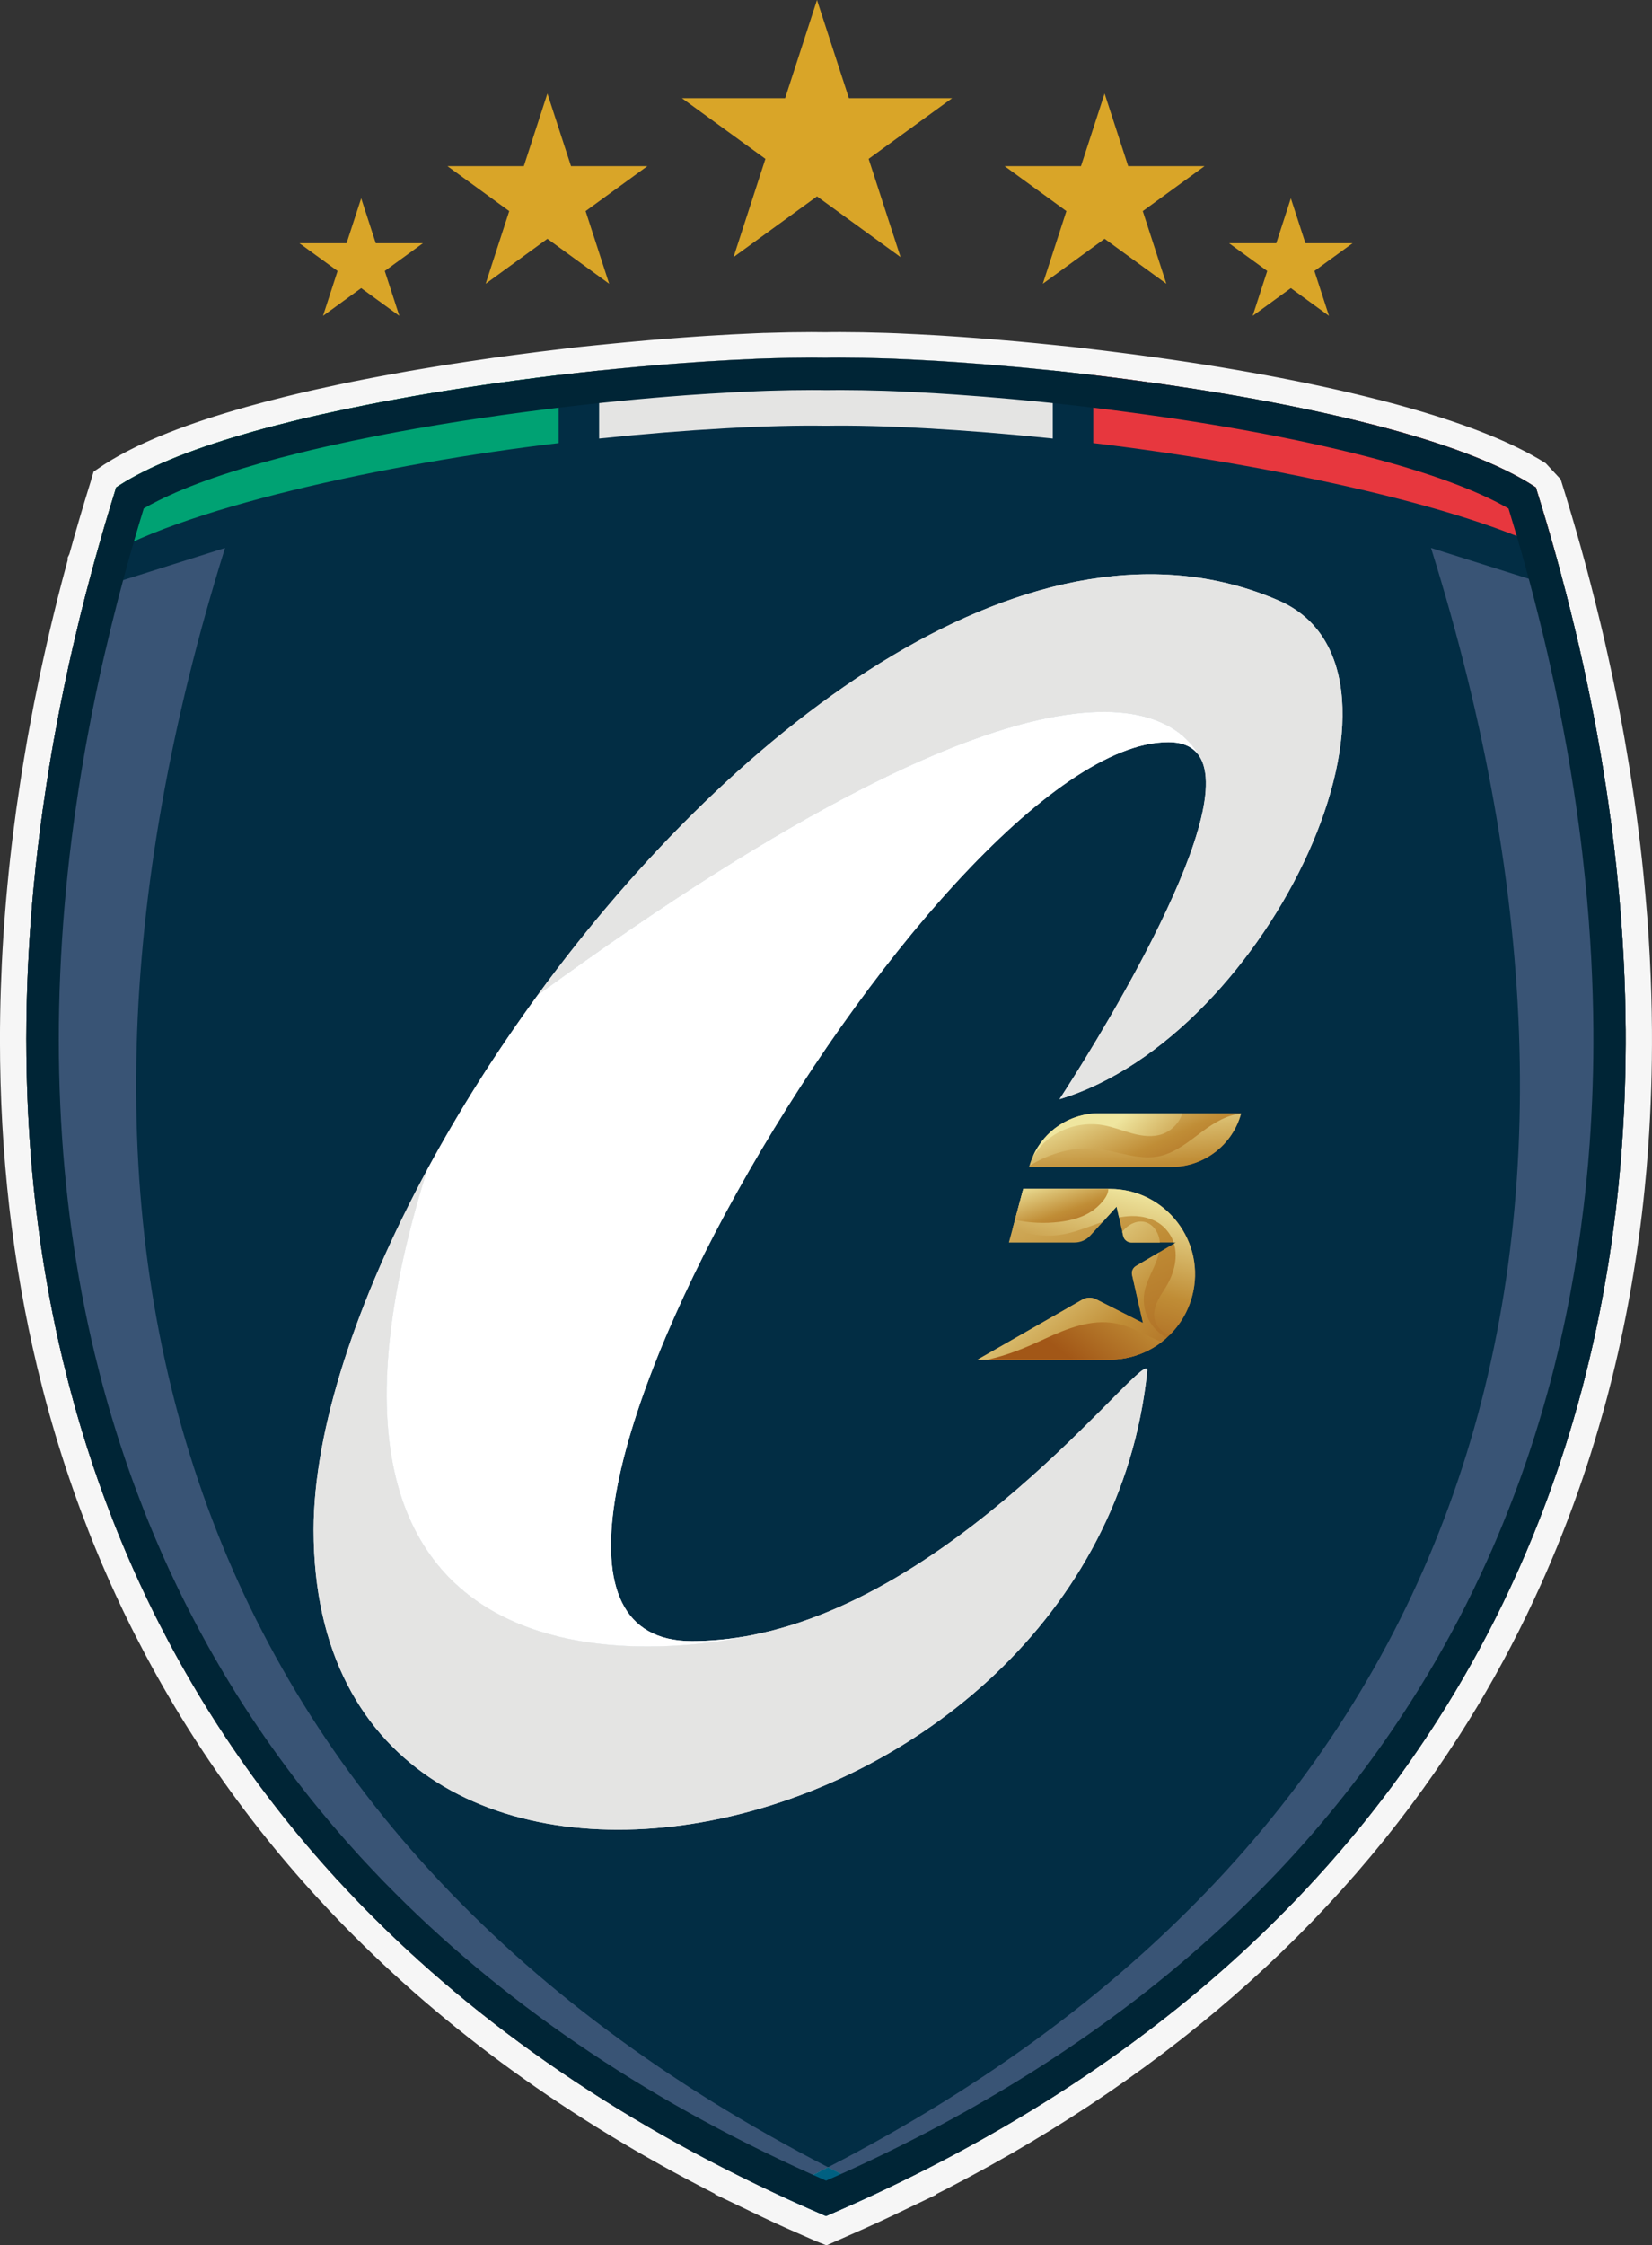 <?xml version="1.0" encoding="UTF-8"?>
<svg id="Livello_1" data-name="Livello 1" xmlns="http://www.w3.org/2000/svg" xmlns:xlink="http://www.w3.org/1999/xlink" viewBox="0 0 407.98 554.28">
  <rect x="0" y="0" width="407.98" height="554.28" fill="#333333" stroke="none"/>
  <defs>
    <style>
      .cls-1 {
        fill: url(#oro);
      }

      .cls-1, .cls-2, .cls-3, .cls-4, .cls-5, .cls-6, .cls-7, .cls-8 {
        fill-rule: evenodd;
      }

      .cls-9 {
        fill: url(#linear-gradient-2);
      }

      .cls-10 {
        fill: #fff;
      }

      .cls-11 {
        fill: #f6f6f6;
        stroke: #f6f6f6;
        stroke-miterlimit: 10;
        stroke-width: 3px;
      }

      .cls-12 {
        fill: url(#linear-gradient-4);
      }

      .cls-2 {
        fill: #5a6d70;
      }

      .cls-13 {
        fill: url(#linear-gradient-3);
      }

      .cls-14 {
        clip-path: url(#clippath-1);
      }

      .cls-15 {
        fill: url(#linear-gradient-5);
      }

      .cls-16 {
        fill: #d9a528;
      }

      .cls-3 {
        fill: #e7373e;
      }

      .cls-17 {
        fill: url(#linear-gradient-8);
      }

      .cls-18 {
        fill: url(#linear-gradient-7);
      }

      .cls-19 {
        fill: url(#linear-gradient-9);
      }

      .cls-4 {
        fill: #022d44;
      }

      .cls-20, .cls-6 {
        fill: #e4e4e3;
      }

      .cls-21 {
        fill: url(#linear-gradient-6);
      }

      .cls-5 {
        fill: #395475;
      }

      .cls-22 {
        fill: #002536;
      }

      .cls-23 {
        clip-path: url(#clippath-2);
      }

      .cls-7 {
        fill: #00a273;
      }

      .cls-8 {
        fill: #006081;
      }

      .cls-24 {
        fill: url(#linear-gradient);
      }

      .cls-25 {
        clip-path: url(#clippath);
      }
    </style>
    <linearGradient id="oro" x1="6.5" y1="317.66" x2="401.48" y2="317.66" gradientUnits="userSpaceOnUse">
      <stop offset="0" stop-color="#b57e11"/>
      <stop offset=".22" stop-color="#e6c35c"/>
      <stop offset=".33" stop-color="#f9df7c"/>
      <stop offset=".52" stop-color="#fff3a7"/>
      <stop offset=".73" stop-color="#f9df7c"/>
      <stop offset="1" stop-color="#b57e11"/>
    </linearGradient>
    <linearGradient id="linear-gradient" x1="245.36" y1="268.61" x2="283.2" y2="358.35" gradientUnits="userSpaceOnUse">
      <stop offset="0" stop-color="#efe69f"/>
      <stop offset=".51" stop-color="#c08d36"/>
      <stop offset="1" stop-color="#a25717"/>
    </linearGradient>
    <linearGradient id="linear-gradient-2" x1="270.99" y1="292.43" x2="308.72" y2="336.28" xlink:href="#linear-gradient"/>
    <linearGradient id="linear-gradient-3" x1="252.05" y1="308.72" x2="289.78" y2="352.57" xlink:href="#linear-gradient"/>
    <linearGradient id="linear-gradient-4" x1="274.39" y1="268.66" x2="288.54" y2="299.07" xlink:href="#linear-gradient"/>
    <linearGradient id="linear-gradient-5" x1="279.26" y1="270.45" x2="282.57" y2="304.57" xlink:href="#linear-gradient"/>
    <linearGradient id="linear-gradient-6" x1="273.05" y1="279.68" x2="297.54" y2="304.77" xlink:href="#linear-gradient"/>
    <linearGradient id="linear-gradient-7" x1="288.44" y1="303.71" x2="264.06" y2="335.17" xlink:href="#linear-gradient"/>
    <linearGradient id="linear-gradient-8" x1="276.92" y1="292.78" x2="265.78" y2="337.79" xlink:href="#linear-gradient"/>
    <linearGradient id="linear-gradient-9" x1="259.53" y1="289.74" x2="266.01" y2="308.25" xlink:href="#linear-gradient"/>
    <clipPath id="clippath">
      <path class="cls-20" d="M132.78,245.66c129.69-94.66,157.79-69.21,163.39-59.03.59.9,1.02,1.96,1.28,3.16,4.57,20.48-35.8,81.56-35.79,81.56,51.86-15.51,93.97-105.85,54.09-123.12-59.7-25.85-133.47,29.6-182.98,97.43Z"/>
    </clipPath>
    <clipPath id="clippath-1">
      <path class="cls-20" d="M185.29,403.73s-125.49,30.76-79.75-115.05c-17.47,32.31-28.09,64.23-28.09,88.98,0,121.38,193.25,83,205.88-39.23.76-7.34-44.32,55.1-98.04,65.29Z"/>
    </clipPath>
    <clipPath id="clippath-2">
      <path class="cls-10" d="M105.54,288.68c-45.74,145.81,79.75,115.05,79.75,115.05-4.75.9-9.57,1.39-14.42,1.39-69.54,0,60.22-221.92,117.66-221.92,3.73,0,6.2,1.25,7.64,3.44-5.6-10.18-33.7-35.63-163.39,59.03-10.23,14.01-19.42,28.55-27.24,43.01Z"/>
    </clipPath>
  </defs>
  <path class="cls-11" d="M405.95,236.59v-.08s0-.03,0-.03c0-.12,0-.22-.02-.31-.16-3.1-.37-6.29-.62-9.77-.3-3.78-.63-7.45-.98-10.93-.2-2.02-.44-4.18-.72-6.58-.27-2.29-.57-4.64-.88-6.98-.19-1.42-.39-2.85-.59-4.27-.39-2.75-.84-5.65-1.33-8.63-.69-4.26-1.46-8.63-2.3-12.98l-.12-.61c-.24-1.24-.49-2.49-.74-3.73-.54-2.74-1.15-5.6-1.84-8.71-.65-2.99-1.33-5.94-2.01-8.74-.77-3.21-1.58-6.44-2.39-9.58-.73-2.86-1.53-5.84-2.44-9.1-1.48-5.32-3.12-10.85-4.87-16.46l-3.34-3.59c-3.84-2.41-8.59-4.75-14.14-6.98-7.24-2.91-16.02-5.7-26.1-8.3l-.06-.02h-.06s-.07-.03-.07-.03c-.1-.03-.19-.05-.29-.07h-.04c-16.65-4.27-37.05-8.06-58.96-10.97l-.16-.02-.24-.03-.49-.07c-1.19-.16-2.38-.32-3.57-.46-.65-.09-1.32-.18-1.97-.25-.97-.12-1.94-.24-2.9-.36l-.36-.04-.75-.09-5.6-.67h0s-4.49-.46-4.49-.46c-3.48-.36-6.6-.66-9.55-.93-1.97-.18-4.07-.36-6.79-.58l-.41-.03h-.1c-.58-.06-1.16-.1-1.73-.14l-.61-.05c-1.63-.12-3.23-.25-4.81-.35-1.33-.09-2.65-.18-3.95-.26l-.8-.05c-3.38-.2-6.86-.37-10.4-.53l-2.44-.09c-4.09-.13-7.87-.2-11.28-.2h0c-1.26,0-2.48,0-3.65.03-1.17-.02-2.39-.03-3.66-.03-3.4,0-7.19.07-11.24.2h-.36s-2.08.09-2.08.09c-3.66.15-7.68.36-11.95.63-.51.03-1.07.07-1.63.11h-.09c-2.71.19-5.64.4-8.92.66-2.46.19-4.91.41-7.18.62-.34.03-.64.06-.95.09-.31.03-.62.05-.93.08-1.23.12-2.48.24-3.73.36-.72.07-1.4.14-2.09.21-.57.06-1.15.11-1.73.17l-4.49.46h0s-5.6.67-5.6.67l-.7.08-.29.04c-1.01.12-2.02.24-3.05.37-2.26.28-4.28.54-6.17.8-1.7.22-3.44.46-5.17.7-1.09.15-2.18.31-3.27.48-1.04.15-2.11.31-3.18.47l-1.59.24-1.57.24c-1.96.3-4.04.63-6.36,1.02-1.04.17-2.1.35-3.16.53-.6.1-1.22.21-1.83.31l-.09.02c-1.86.33-3.75.67-5.62,1.02-.79.14-1.57.29-2.36.44-.87.16-1.73.33-2.59.5-4.07.79-8.14,1.65-12.06,2.53-.49.11-.99.22-1.47.33-1.03.23-2.07.47-3.1.72-.44.11-.84.2-1.23.3-.5.12-1,.24-1.49.36-3.69.91-6.91,1.76-9.82,2.58l-.94.27c-.56.16-1.12.32-1.68.49-6.9,2.01-13.13,4.15-18.48,6.37-.54.22-1.06.44-1.57.67-.18.07-.35.15-.53.23l-.09.04c-.45.19-.88.39-1.31.58-.39.17-.79.36-1.18.54l-.4.18-.06.03-.06.03-.46.22c-.47.23-.94.46-1.4.7-2.16,1.08-4.19,2.22-6.02,3.38-.35.21-.71.44-1.12.73l-1.49,1.01-.51,1.72-.13.44c-1.84,5.93-3.59,11.88-5.2,17.71l-.03.09-.32.65v.49c-.46,1.7-.93,3.44-1.39,5.19h0s-.35,1.34-.35,1.34c-.57,2.19-1.06,4.14-1.5,5.97l-.03.12-.05.19c-.48,1.94-.96,3.98-1.49,6.27-.16.65-.31,1.27-.44,1.9-.48,2.11-1.04,4.6-1.57,7.11-.12.56-.24,1.12-.36,1.69-.78,3.69-1.54,7.54-2.25,11.45-.37,1.94-.7,3.8-1,5.65-.41,2.39-.82,4.87-1.2,7.35-.08.43-.14.89-.2,1.34-.6,3.89-1.15,7.82-1.63,11.68-2.16,17.23-3.25,34.37-3.26,50.94,0,28,3.08,55.12,9.19,80.61.45,1.84.91,3.68,1.37,5.48.23.91.48,1.82.72,2.74.46,1.71.95,3.49,1.52,5.45,2.06,7.16,4.43,14.35,7.04,21.4.79,2.1,1.4,3.71,2,5.24.7,1.79,1.41,3.55,2.11,5.22.7,1.71,1.45,3.45,2.2,5.16.76,1.76,1.58,3.56,2.29,5.11,1.19,2.58,2.41,5.14,3.64,7.61.42.84.84,1.68,1.27,2.51.8,1.56,1.64,3.18,2.58,4.95,1.05,1.96,1.91,3.52,2.71,4.96.85,1.52,1.77,3.12,2.8,4.88.88,1.51,1.83,3.1,2.9,4.85.48.8.98,1.6,1.5,2.42,1.35,2.16,2.77,4.36,4.2,6.51,2.12,3.19,4.37,6.43,6.68,9.62,2.26,3.12,4.65,6.28,7.11,9.41,4.4,5.59,9.12,11.15,14.04,16.52,2.03,2.21,4.05,4.35,6.02,6.38.84.86,1.95,2,3.12,3.16,25.27,25.31,56.02,47.06,91.5,64.75l-.06.03,9.38,4.5c3.63,1.74,7.55,3.45,11.34,5.1l.89.39.16.07.06.02h0c.13.06.24.11.35.16l1.96.78,1.93-.86c.11-.05.22-.1.33-.14.15-.06.3-.13.45-.19.27-.12.54-.24.81-.36.2-.09.4-.18.61-.27,1.48-.65,3.01-1.32,4.53-2l.29-.13.37-.17c2.32-1.04,4.23-1.92,5.82-2.68l.32-.15c1.66-.78,3.31-1.57,4.95-2.37l3.61-1.73-.05-.03c56.71-28.27,100.78-66.58,131.09-113.98,1.49-2.32,2.99-4.74,4.46-7.19,2.87-4.8,5.65-9.76,8.24-14.74,1.27-2.44,2.55-4.97,3.79-7.53,1.27-2.63,2.46-5.19,3.56-7.63.77-1.72,1.53-3.45,2.25-5.14,1.19-2.78,2.23-5.33,3.19-7.8.7-1.77,1.37-3.55,2-5.22.59-1.58,1.16-3.18,1.72-4.77l.19-.52c.59-1.68,1.2-3.48,1.81-5.34.23-.69.46-1.4.69-2.12l.33-1.04c.63-1.98,1.27-4.09,1.97-6.48.32-1.08.62-2.17.93-3.25l.16-.56.17-.59c.65-2.34,1.27-4.68,1.84-6.97l.34-1.37c3.63-14.75,6.28-30.11,7.86-45.66.36-3.53.67-7.04.9-10.42v-.17s.01-.02.01-.02c.67-9.48.98-19.16.92-28.78-.04-5.83-.21-11.78-.52-17.69Z"/>
  <g>
    <g>
      <g>
        <g>
          <path class="cls-1" d="M400.96,236.67c-.01-.12-.01-.25-.02-.37-.17-3.23-.38-6.46-.62-9.71-.28-3.58-.6-7.18-.97-10.79-.22-2.17-.46-4.35-.71-6.52-.27-2.29-.56-4.58-.87-6.88-.19-1.41-.39-2.83-.59-4.25-.4-2.83-.84-5.67-1.31-8.51-.69-4.27-1.45-8.55-2.28-12.85-.28-1.43-.56-2.87-.85-4.3-.57-2.87-1.18-5.74-1.82-8.62-.63-2.88-1.29-5.76-1.99-8.65-.76-3.16-1.55-6.33-2.37-9.5-.77-3-1.58-6-2.42-9.01-1.52-5.45-3.14-10.91-4.85-16.39h-.01c-8.91-5.94-23.17-11.1-40.01-15.44-.13-.03-.27-.07-.4-.1-17.87-4.58-38.59-8.25-58.9-10.93-1.36-.18-2.71-.36-4.06-.53-.63-.09-1.27-.17-1.9-.24-1.09-.14-2.18-.27-3.26-.4-.25-.03-.5-.06-.75-.09-3.37-.4-6.7-.77-10-1.12-3.21-.33-6.38-.64-9.49-.92-2.28-.21-4.54-.4-6.75-.58l-.39-.03c-.6-.05-1.19-.1-1.78-.14-1.84-.14-3.65-.28-5.42-.4-1.6-.11-3.18-.21-4.73-.31-3.58-.21-7.02-.38-10.29-.52-.82-.03-1.63-.06-2.42-.09-5.48-.18-10.44-.24-14.74-.17-4.31-.07-9.27-.01-14.74.17-.8.03-1.6.06-2.42.09-3.74.15-7.69.36-11.82.62-.56.03-1.12.07-1.69.11-2.88.19-5.85.41-8.88.65-2.34.18-4.71.39-7.12.61-.61.06-1.23.11-1.85.17-1.23.12-2.48.24-3.73.36-1.25.13-2.51.25-3.78.38-3.29.35-6.63.72-10,1.12-.33.04-.66.08-.99.12-1,.12-2,.24-3.01.37-2.04.25-4.08.51-6.13.79-1.72.23-3.44.46-5.16.7-1.07.15-2.15.31-3.23.47-1.05.15-2.11.31-3.16.47-1.05.16-2.11.32-3.16.48-2.1.32-4.2.66-6.29,1.01-1.05.17-2.09.35-3.13.53-.65.11-1.29.22-1.93.33-1.86.33-3.71.67-5.56,1.01-.78.14-1.56.29-2.34.44-.85.16-1.69.32-2.53.49-4.06.79-8.06,1.63-11.95,2.51-.49.11-.98.22-1.46.33-1.03.23-2.05.47-3.06.71-.89.22-1.79.43-2.67.65-3.32.82-6.56,1.66-9.68,2.54-.86.25-1.71.49-2.55.74-6.6,1.92-12.66,3.99-17.99,6.2-.53.22-1.05.44-1.55.66-.18.07-.35.15-.53.23-.44.19-.86.38-1.28.57-.52.23-1.03.47-1.53.7-.61.3-1.21.59-1.8.89-2.04,1.02-3.93,2.08-5.64,3.17-.33.2-.65.41-.96.62-1.94,6.21-3.76,12.41-5.45,18.58-.01.02-.02.04-.02.06-.65,2.37-1.28,4.74-1.89,7.1h-.01c-.54,2.09-1.07,4.17-1.57,6.25-.51,2.08-1,4.15-1.48,6.22-.15.6-.29,1.2-.42,1.81-.54,2.36-1.07,4.72-1.56,7.08-.12.55-.24,1.1-.35,1.65-.8,3.79-1.54,7.57-2.23,11.34-.35,1.86-.68,3.71-.99,5.57-.42,2.45-.82,4.9-1.2,7.34-.07.4-.13.81-.18,1.22-.6,3.88-1.14,7.75-1.62,11.61-5.69,45.45-3.9,89.15,5.83,129.77.44,1.81.89,3.61,1.35,5.4.23.9.47,1.8.71,2.7.48,1.79.98,3.58,1.49,5.36,2.05,7.12,4.36,14.13,6.92,21.04.65,1.73,1.3,3.44,1.97,5.15.67,1.71,1.36,3.42,2.07,5.12.7,1.7,1.42,3.39,2.16,5.07.73,1.69,1.49,3.36,2.26,5.04,1.15,2.5,2.34,4.99,3.57,7.46.41.82.82,1.64,1.24,2.46.84,1.64,1.69,3.27,2.55,4.9.87,1.62,1.75,3.24,2.65,4.85.9,1.61,1.82,3.21,2.75,4.8.93,1.6,1.88,3.18,2.85,4.76.48.79.96,1.57,1.46,2.36,1.35,2.16,2.73,4.3,4.14,6.42,2.12,3.19,4.31,6.34,6.57,9.46,2.26,3.12,4.59,6.2,6.99,9.25,4.36,5.54,8.96,10.95,13.8,16.24,1.94,2.11,3.91,4.2,5.92,6.27,1.01,1.04,2.02,2.07,3.05,3.09,29.3,29.34,66.39,54.32,111.67,73.8.1.04.2.09.3.13.27-.12.54-.23.81-.35,68.24-29.46,117.83-71.44,150.14-121.97,1.5-2.34,2.96-4.7,4.38-7.07,2.85-4.76,5.55-9.59,8.1-14.48,1.28-2.45,2.52-4.92,3.72-7.4,1.2-2.49,2.37-4.99,3.5-7.5.75-1.67,1.49-3.36,2.21-5.05,1.08-2.53,2.13-5.08,3.13-7.65.68-1.72,1.33-3.44,1.98-5.17.64-1.72,1.26-3.45,1.86-5.19h.01c.61-1.74,1.2-3.49,1.77-5.24.35-1.05.68-2.1,1.02-3.15.67-2.1,1.31-4.22,1.93-6.34.31-1.06.61-2.13.91-3.2.11-.39.22-.77.33-1.16.63-2.26,1.23-4.53,1.8-6.82.11-.45.22-.9.33-1.35,3.6-14.61,6.18-29.62,7.74-44.98.35-3.4.65-6.82.89-10.26v-.02c.67-9.41.98-18.94.92-28.57-.04-5.78-.21-11.6-.51-17.46ZM204.5,546.57c-4.12-1.8-8.17-3.65-12.14-5.55,4.12-1.97,8.17-3.98,12.14-6.02,3.97,2.05,8.01,4.05,12.13,6.02-3.97,1.9-8.02,3.75-12.13,5.55Z"/>
          <path class="cls-4" d="M400.96,236.67c-.01-.12-.01-.25-.02-.37-.17-3.23-.38-6.46-.62-9.71-.28-3.58-.6-7.18-.97-10.79-.22-2.17-.46-4.35-.71-6.52-.27-2.29-.56-4.58-.87-6.88-.19-1.41-.39-2.83-.59-4.25-.4-2.83-.84-5.67-1.31-8.51-.69-4.27-1.45-8.55-2.28-12.85-.28-1.43-.56-2.87-.85-4.3-.57-2.87-1.18-5.74-1.82-8.62-.63-2.88-1.29-5.76-1.99-8.65-.76-3.16-1.55-6.33-2.37-9.5-.77-3-1.58-6-2.42-9.01-1.52-5.45-3.14-10.91-4.85-16.39h-.01c-8.91-5.94-23.17-11.1-40.01-15.44-.13-.03-.27-.07-.4-.1-17.87-4.58-38.59-8.25-58.9-10.93-1.36-.18-2.71-.36-4.06-.53-.63-.09-1.27-.17-1.9-.24-1.09-.14-2.18-.27-3.26-.4-.25-.03-.5-.06-.75-.09-3.37-.4-6.7-.77-10-1.12-3.21-.33-6.38-.64-9.49-.92-2.28-.21-4.54-.4-6.75-.58l-.39-.03c-.6-.05-1.19-.1-1.78-.14-1.84-.14-3.65-.28-5.42-.4-1.6-.11-3.18-.21-4.73-.31-3.58-.21-7.02-.38-10.29-.52-.82-.03-1.63-.06-2.42-.09-5.48-.18-10.44-.24-14.74-.17-4.31-.07-9.27-.01-14.74.17-.8.03-1.6.06-2.42.09-3.74.15-7.69.36-11.82.62-.56.03-1.12.07-1.69.11-2.88.19-5.85.41-8.88.65-2.34.18-4.71.39-7.12.61-.61.06-1.23.11-1.85.17-1.23.12-2.48.24-3.73.36-1.25.13-2.51.25-3.78.38-3.29.35-6.63.72-10,1.12-.33.04-.66.08-.99.12-1,.12-2,.24-3.01.37-2.04.25-4.08.51-6.13.79-1.72.23-3.44.46-5.16.7-1.07.15-2.15.31-3.23.47-1.05.15-2.11.31-3.16.47-1.05.16-2.11.32-3.16.48-2.1.32-4.2.66-6.29,1.01-1.05.17-2.09.35-3.13.53-.65.11-1.29.22-1.93.33-1.86.33-3.71.67-5.56,1.01-.78.14-1.56.29-2.34.44-.85.16-1.69.32-2.53.49-4.06.79-8.06,1.63-11.95,2.51-.49.11-.98.22-1.46.33-1.03.23-2.05.47-3.06.71-.89.22-1.79.43-2.67.65-3.32.82-6.56,1.66-9.68,2.54-.86.25-1.71.49-2.55.74-6.6,1.92-12.66,3.99-17.99,6.2-.53.22-1.05.44-1.55.66-.18.07-.35.15-.53.23-.44.19-.86.38-1.28.57-.52.23-1.03.47-1.53.7-.61.3-1.21.59-1.8.89-2.04,1.02-3.93,2.08-5.64,3.17-.33.2-.65.41-.96.62-1.94,6.21-3.76,12.41-5.45,18.58-.01.02-.02.04-.02.06-.65,2.37-1.28,4.74-1.89,7.1-.54,2.09-1.06,4.17-1.58,6.25-.51,2.08-1,4.15-1.48,6.22-.15.6-.29,1.2-.42,1.81-.54,2.36-1.07,4.72-1.56,7.08-.12.55-.24,1.1-.35,1.65-.8,3.79-1.54,7.57-2.23,11.34-.35,1.86-.68,3.71-.99,5.57-.42,2.45-.82,4.9-1.2,7.34-.07.4-.13.81-.18,1.22-.6,3.88-1.14,7.75-1.62,11.61-5.69,45.45-3.9,89.15,5.83,129.77.44,1.81.89,3.61,1.35,5.4.23.9.47,1.8.71,2.7.48,1.79.98,3.58,1.49,5.36,2.05,7.12,4.36,14.13,6.92,21.04.65,1.73,1.3,3.44,1.97,5.15.67,1.71,1.36,3.42,2.07,5.12.7,1.7,1.42,3.39,2.16,5.07.73,1.69,1.49,3.36,2.26,5.04,1.16,2.5,2.35,4.99,3.57,7.46.41.82.82,1.64,1.24,2.46.84,1.64,1.69,3.27,2.55,4.9.87,1.62,1.75,3.24,2.65,4.85.9,1.61,1.82,3.21,2.75,4.8.93,1.6,1.88,3.18,2.85,4.76.48.79.96,1.57,1.46,2.36,1.35,2.16,2.73,4.3,4.14,6.42,2.12,3.19,4.31,6.34,6.57,9.46,2.26,3.12,4.59,6.2,6.99,9.25,4.36,5.54,8.96,10.95,13.8,16.24,1.95,2.11,3.92,4.2,5.92,6.27,1.01,1.04,2.02,2.07,3.05,3.09,29.3,29.34,66.39,54.32,111.67,73.8.1.04.2.09.3.13.27-.12.54-.23.81-.35,68.24-29.46,117.83-71.44,150.14-121.97,1.5-2.34,2.96-4.7,4.38-7.07,2.85-4.76,5.55-9.59,8.1-14.48,1.28-2.45,2.52-4.92,3.72-7.4,1.2-2.49,2.37-4.99,3.5-7.5.75-1.67,1.49-3.36,2.21-5.05,1.08-2.53,2.13-5.08,3.13-7.65.68-1.72,1.33-3.44,1.98-5.17.64-1.72,1.26-3.45,1.86-5.19h.01c.61-1.74,1.2-3.49,1.77-5.24.35-1.05.68-2.1,1.02-3.15.67-2.1,1.31-4.22,1.93-6.34.31-1.06.61-2.13.91-3.2.11-.39.22-.77.33-1.16.63-2.26,1.23-4.53,1.8-6.82.11-.45.22-.9.33-1.35,3.6-14.61,6.18-29.62,7.74-44.98.35-3.4.65-6.82.89-10.26v-.02c.67-9.41.98-18.94.92-28.57-.04-5.78-.21-11.6-.51-17.46ZM204.5,546.57c-4.12-1.8-8.17-3.65-12.14-5.55,4.12-1.97,8.17-3.98,12.14-6.02,3.97,2.05,8.01,4.05,12.13,6.02-3.97,1.9-8.02,3.75-12.13,5.55Z"/>
          <path class="cls-5" d="M401.47,254.13c.06,9.63-.25,19.16-.92,28.57v.02c-.24,3.44-.54,6.86-.89,10.26-1.56,15.36-4.14,30.37-7.74,44.98-.11.45-.22.9-.33,1.35-.57,2.29-1.17,4.56-1.8,6.82-.11.39-.22.77-.33,1.16-.3,1.07-.6,2.14-.91,3.2-.62,2.12-1.26,4.24-1.93,6.34-.34,1.05-.67,2.1-1.02,3.15-.57,1.75-1.16,3.5-1.77,5.23h-.01c-.6,1.75-1.22,3.48-1.86,5.2-.65,1.73-1.3,3.45-1.98,5.17-1,2.57-2.05,5.12-3.13,7.65-.72,1.69-1.46,3.38-2.21,5.05-1.13,2.51-2.3,5.01-3.5,7.5-1.2,2.48-2.44,4.95-3.72,7.4-2.55,4.89-5.25,9.72-8.1,14.48-1.42,2.37-2.88,4.73-4.38,7.07-32.31,50.53-81.9,92.51-150.14,121.97-.1-.03-.2-.08-.3-.13,4.11-1.8,8.16-3.65,12.13-5.55-4.12-1.97-8.16-3.97-12.13-6.02,159.57-82.19,202.64-228.09,148.91-399.73l33.15,10.45c.82,3.17,1.61,6.34,2.37,9.5.7,2.89,1.36,5.77,1.99,8.65.64,2.88,1.25,5.75,1.82,8.62.29,1.43.57,2.87.85,4.3.83,4.3,1.59,8.58,2.28,12.85.47,2.84.91,5.68,1.31,8.51.2,1.42.4,2.84.59,4.25.31,2.3.6,4.59.87,6.88.25,2.17.49,4.35.71,6.52.37,3.61.69,7.21.97,10.79.24,3.25.45,6.48.62,9.71.01.12.01.25.02.37.3,5.86.47,11.68.51,17.46Z"/>
          <path class="cls-5" d="M192.36,541.02c3.97,1.9,8.02,3.75,12.14,5.55-.27.12-.54.24-.81.35-45.28-19.48-82.37-44.46-111.67-73.8-1.03-1.02-2.04-2.05-3.05-3.09-2.01-2.07-3.98-4.16-5.92-6.27-4.84-5.29-9.44-10.7-13.8-16.24-2.4-3.05-4.73-6.13-6.99-9.25-2.26-3.12-4.45-6.27-6.57-9.46-1.41-2.12-2.79-4.26-4.14-6.42-.5-.79-.98-1.57-1.46-2.36-.97-1.58-1.92-3.16-2.85-4.76-.93-1.59-1.85-3.19-2.75-4.8-.9-1.61-1.78-3.23-2.65-4.85-.86-1.63-1.71-3.26-2.55-4.9-.42-.82-.83-1.64-1.24-2.46-1.23-2.47-2.42-4.96-3.57-7.46-.77-1.68-1.53-3.35-2.26-5.04-.74-1.68-1.46-3.37-2.16-5.07-.71-1.7-1.4-3.41-2.07-5.12-.67-1.71-1.32-3.42-1.97-5.15-2.56-6.91-4.87-13.92-6.92-21.04-.51-1.78-1.01-3.57-1.49-5.36-.24-.9-.48-1.8-.71-2.7-.46-1.79-.91-3.59-1.35-5.4-9.73-40.62-11.52-84.32-5.83-129.77.48-3.86,1.02-7.73,1.62-11.61.05-.41.11-.82.18-1.22.38-2.44.78-4.89,1.2-7.34.31-1.86.64-3.71.99-5.57.69-3.77,1.43-7.55,2.23-11.34.11-.55.23-1.1.35-1.65.49-2.36,1.02-4.72,1.56-7.08.13-.61.27-1.21.42-1.81.48-2.07.97-4.14,1.48-6.22.5-2.08,1.03-4.16,1.57-6.24h.01s34.25-10.8,34.25-10.8C1.85,306.92,44.93,452.81,204.5,535c-3.97,2.04-8.02,4.05-12.14,6.02Z"/>
          <g>
            <path class="cls-8" d="M217.08,541.17c-3.97,1.9-8.98,4.08-13.09,5.88-4.12-1.8-8.54-3.71-12.51-5.61,4.12-1.97,9.05-4.4,13.02-6.44,3.97,2.05,8.46,4.2,12.58,6.17Z"/>
            <g>
              <path class="cls-7" d="M137.96,92.58v16.8c-42.51,5.04-94.77,16.25-114.74,29.57,0-.02.01-.04.02-.06l5.45-18.58c.31-.21.63-.42.96-.62,1.71-1.09,3.6-2.15,5.64-3.17.59-.3,1.19-.59,1.8-.89.5-.23,1.01-.47,1.53-.7.42-.19.84-.38,1.28-.57.18-.08.35-.16.53-.23.5-.22,1.02-.44,1.55-.66,5.33-2.21,11.39-4.28,17.99-6.2.84-.25,1.69-.49,2.55-.74,3.12-.88,6.36-1.72,9.68-2.54.88-.22,1.78-.43,2.67-.65,1.01-.24,2.03-.48,3.06-.71.48-.11.97-.22,1.46-.33,3.89-.88,7.89-1.72,11.95-2.51.84-.17,1.68-.33,2.53-.49.78-.15,1.56-.3,2.34-.44,1.84-.35,3.7-.68,5.56-1.01.64-.11,1.28-.22,1.93-.33,1.04-.18,2.08-.36,3.13-.53,2.09-.35,4.19-.69,6.29-1.01,1.05-.16,2.11-.32,3.16-.48,1.05-.16,2.11-.32,3.16-.47,1.08-.16,2.16-.32,3.23-.47,1.72-.24,3.44-.48,5.16-.7,2.05-.28,4.09-.54,6.13-.79,1.01-.13,2.01-.25,3.01-.37.33-.04.66-.08.99-.12Z"/>
              <path class="cls-6" d="M260,91.46v16.8c-22.15-2.31-42.38-3.38-56.02-3.16-13.65-.22-33.88.85-56.02,3.16v-16.8c1.27-.13,2.53-.25,3.78-.38,1.25-.12,2.5-.24,3.73-.36.62-.06,1.24-.11,1.85-.17,2.41-.22,4.78-.43,7.12-.61,3.03-.24,6-.46,8.88-.65.57-.04,1.13-.08,1.69-.11,4.13-.26,8.08-.47,11.82-.62.82-.03,1.62-.06,2.42-.09,5.47-.18,10.43-.24,14.74-.17,4.3-.07,9.26-.01,14.74.17.79.03,1.6.06,2.42.09,3.27.14,6.71.31,10.29.52,1.55.1,3.13.2,4.73.31,1.77.12,3.58.26,5.42.4.59.04,1.18.09,1.78.14l.39.03c2.21.18,4.47.37,6.75.58,3.11.28,6.28.59,9.49.92Z"/>
              <path class="cls-3" d="M384.14,136.7h-.01c-22.88-12.21-74.41-22.61-114.13-27.32v-16.8c.25.03.5.06.75.09,1.08.13,2.17.26,3.26.4.63.07,1.27.15,1.9.24,1.35.17,2.7.35,4.06.53,19.77,2.66,40.62,6.37,58.9,10.93.13.03.27.07.4.1,16.84,4.34,31.1,9.5,40.01,15.44h.01c1.71,5.48,3.33,10.94,4.85,16.39Z"/>
            </g>
            <path class="cls-2" d="M384.14,136.7c-1.52-5.45-3.14-10.91-4.85-16.39h-.01c1.71,5.48,3.33,10.94,4.85,16.39.84,3.01,1.65,6.01,2.43,9.01-.77-3-1.58-6-2.42-9.01ZM367.42,403.17c1.28-2.45,2.52-4.92,3.72-7.4-1.21,2.48-2.45,4.95-3.72,7.4ZM376.85,383.22c1.08-2.53,2.13-5.08,3.13-7.65-1.01,2.56-2.05,5.12-3.13,7.65ZM388.93,155.21c.69,2.89,1.35,5.77,1.99,8.65-.63-2.88-1.29-5.76-1.99-8.65ZM390.92,163.86c.63,2.88,1.24,5.75,1.82,8.62-.57-2.87-1.18-5.74-1.82-8.62ZM393.59,176.78c.82,4.3,1.58,8.58,2.28,12.85-.69-4.27-1.45-8.55-2.28-12.85ZM395.87,189.63c.46,2.84.9,5.68,1.31,8.51-.4-2.83-.84-5.67-1.31-8.51ZM399.66,292.97c.35-3.4.65-6.82.89-10.26-.25,3.44-.55,6.86-.89,10.26Z"/>
          </g>
        </g>
        <g>
          <g>
            <path class="cls-24" d="M252.71,293.48l-3.55,13.24h16.25c1.46,0,2.86-.62,3.85-1.7l6.5-7.15,1.64,7.24c.21.94,1.05,1.6,2.01,1.6h10.99l-9.85,5.82c-.77.45-1.16,1.36-.96,2.23l2.69,11.84-11.6-5.87c-1.07-.54-2.33-.51-3.37.09l-25.89,14.82h32.63c9.54,0,17.89-6.41,20.36-15.62h0c3.59-13.39-6.5-26.53-20.36-26.53h-21.34Z"/>
            <g>
              <path class="cls-9" d="M277.35,303.83c-.07.08-.13.17-.19.26l.23,1.04c.21.94,1.05,1.6,2.01,1.6h7.03s0-.03,0-.05c-.15-2.18-1.49-4.42-3.6-4.99-2-.54-4.16.55-5.48,2.14Z"/>
              <path class="cls-13" d="M288.14,330.23c-1.57-.83-2.94-2.05-3.92-3.53-1.46-2.21-2.05-4.98-1.61-7.59.37-2.16,1.39-4.13,2.29-6.13.55-1.22,1.06-2.5,1.33-3.81l-5.69,3.36c-.77.45-1.16,1.36-.96,2.23l2.69,11.84-11.6-5.87c-1.07-.54-2.33-.51-3.37.09l-25.89,14.82h32.63c5.35,0,10.32-2.01,14.09-5.4Z"/>
            </g>
            <path class="cls-12" d="M254.16,288.07h35.1c8.09,0,15.17-5.43,17.26-13.24h0s-35.1,0-35.1,0c-8.09,0-15.17,5.43-17.26,13.24Z"/>
            <path class="cls-15" d="M306.49,274.92c-3.38.28-6.61,2.21-9.41,4.28-3.45,2.55-6.88,5.5-11.1,6.29-4.92.92-9.84-1.28-14.82-1.85-5.88-.67-11.88,1.02-16.93,4.15-.03.09-.06.19-.08.28h35.1c8.06,0,15.11-5.39,17.23-13.15Z"/>
            <path class="cls-21" d="M291.99,274.82h-20.57c-7.17,0-13.54,4.27-16.36,10.68,1.62-2.43,3.64-4.52,6.33-5.96,3.34-1.79,7.28-2.43,11.01-1.79,2.47.43,4.82,1.39,7.25,2.05,2.42.65,5.05.99,7.42.15,2.32-.82,4.18-2.8,4.93-5.13Z"/>
            <path class="cls-18" d="M274.05,335.64c4.75,0,9.2-1.59,12.77-4.31-.05-.02-.1-.04-.15-.07-3.74-1.66-7.3-3.89-11.33-4.6-5.88-1.05-11.8,1.28-17.22,3.8-4.68,2.18-9.17,4.08-14.21,5.18h30.13Z"/>
            <path class="cls-17" d="M274.05,293.48h-21.34l-2.65,9.89c.85.31,1.71.53,2.35.72,3.21.99,6.66,1.22,9.98.65,2.93-.51,5.71-1.62,8.5-2.61.48-.17.96-.34,1.45-.5l3.41-3.75.6,2.66c1.05-.2,2.12-.33,3.19-.35,2.97-.05,6.07.85,8.13,2.98,1.05,1.09,1.75,2.29,2.18,3.55h.54l-.46.27c1.13,3.77-.19,8.03-2.4,11.37-1.53,2.3-3.08,5.02-2.29,7.67.5,1.68,1.93,2.95,3.6,3.54,2.61-2.57,4.57-5.83,5.56-9.56h0c3.59-13.39-6.5-26.53-20.36-26.53Z"/>
            <path class="cls-19" d="M252.71,293.48l-2.05,7.67c3.6.76,7.32.93,10.97.49,2.9-.35,5.82-1.12,8.21-2.79,1.33-.93,3.95-3.34,3.87-5.37h-20.99Z"/>
          </g>
          <g>
            <path class="cls-20" d="M132.78,245.66c129.69-94.66,157.79-69.21,163.39-59.03.59.9,1.02,1.96,1.28,3.16,4.57,20.48-35.8,81.56-35.79,81.56,51.86-15.51,93.97-105.85,54.09-123.12-59.7-25.85-133.47,29.6-182.98,97.43Z"/>
            <g class="cls-25">
              <rect class="cls-20" x="132.78" y="122.39" width="222.86" height="148.97"/>
            </g>
          </g>
          <g>
            <path class="cls-20" d="M185.29,403.73s-125.49,30.76-79.75-115.05c-17.47,32.31-28.09,64.23-28.09,88.98,0,121.38,193.25,83,205.88-39.23.76-7.34-44.32,55.1-98.04,65.29Z"/>
            <g class="cls-14">
              <rect class="cls-20" x="59.8" y="288.68" width="224.29" height="210.36"/>
            </g>
          </g>
          <g>
            <path class="cls-10" d="M105.54,288.68c-45.74,145.81,79.75,115.05,79.75,115.05-4.75.9-9.57,1.39-14.42,1.39-69.54,0,60.22-221.92,117.66-221.92,3.73,0,6.2,1.25,7.64,3.44-5.6-10.18-33.7-35.63-163.39,59.03-10.23,14.01-19.42,28.55-27.24,43.01Z"/>
            <g class="cls-23">
              <rect class="cls-10" x="59.8" y="151" width="236.37" height="283.48"/>
            </g>
          </g>
        </g>
      </g>
      <path class="cls-22" d="M207.65,96.28c3.26,0,6.9.07,10.78.19l2.38.09c3.45.15,6.87.32,10.12.51l.89.06c1.25.08,2.52.16,3.81.25,1.54.1,3.12.22,4.72.35l.64.05h.03s.03,0,.03,0c.51.03,1.01.08,1.53.12h.13s.03.01.03.01h.03s.35.03.35.03c2.68.22,4.73.39,6.68.57,2.89.26,5.96.56,9.36.91,3.53.37,6.77.74,9.89,1.11l.38.05.37.04.35.04c.94.11,1.9.23,2.85.35h.07s.07.02.07.02c.55.06,1.1.13,1.65.21h.07s.07.02.07.02c1.17.15,2.33.3,3.51.46l.51.07c21.61,2.85,41.65,6.57,57.96,10.75l.09.02h.05s.03.02.03.02c.09.02.19.05.28.07,15.43,3.98,27.5,8.41,35.19,12.89,1.39,4.53,2.7,9,3.9,13.32.88,3.17,1.66,6.06,2.38,8.86.79,3.06,1.58,6.22,2.34,9.38.66,2.71,1.31,5.56,1.96,8.5.67,3.02,1.25,5.78,1.79,8.48.24,1.2.48,2.42.72,3.62l.12.6c.81,4.22,1.57,8.46,2.24,12.64.48,2.88.91,5.68,1.29,8.36.2,1.39.39,2.78.58,4.17.31,2.26.59,4.53.85,6.73.27,2.35.5,4.44.7,6.42.35,3.38.67,6.94.95,10.56.25,3.4.45,6.52.61,9.54v.12s0,.01,0,.01c0,.1,0,.2.02.29.29,5.69.46,11.42.5,17.03.06,9.34-.24,18.75-.9,27.95l-.02.3h0c-.22,3.16-.51,6.42-.85,9.74-1.52,14.94-4.06,29.71-7.55,43.89l-.2.81-.12.51c-.54,2.18-1.13,4.4-1.74,6.58l-.16.55-.17.61v.05s-.02,0-.02,0c-.29,1.03-.58,2.05-.87,3.07-.67,2.28-1.28,4.3-1.86,6.12l-.34,1.07c-.22.67-.43,1.34-.65,2.01v.03s-.02.03-.02.03c-.37,1.15-.75,2.27-1.12,3.35l-.02.02-.6,1.74c-.58,1.67-1.18,3.36-1.79,4.98-.61,1.62-1.26,3.34-1.95,5.08-.91,2.33-1.9,4.76-3.03,7.42-.69,1.62-1.41,3.27-2.15,4.9-1.05,2.33-2.2,4.79-3.41,7.3-1.18,2.44-2.4,4.86-3.61,7.19-2.48,4.75-5.13,9.49-7.87,14.07-1.4,2.34-2.83,4.65-4.26,6.87-32.22,50.39-80.73,90.05-144.21,117.91-42-18.43-77.75-42.27-106.34-70.89-.85-.84-1.76-1.76-2.93-2.96-1.88-1.94-3.83-4.01-5.77-6.11-4.7-5.14-9.22-10.45-13.42-15.79-2.35-2.99-4.64-6.02-6.8-9-2.21-3.06-4.36-6.15-6.39-9.2-1.36-2.05-2.71-4.15-4.04-6.27-.47-.75-.93-1.49-1.4-2.27-1.02-1.66-1.92-3.16-2.76-4.61-.99-1.69-1.86-3.22-2.67-4.66-.76-1.36-1.58-2.86-2.57-4.7-.91-1.72-1.72-3.29-2.49-4.79-.41-.8-.81-1.59-1.19-2.36-1.16-2.35-2.33-4.8-3.47-7.25-.71-1.55-1.47-3.21-2.19-4.88v-.03s-.02-.03-.02-.03c-.71-1.61-1.41-3.26-2.1-4.93-.66-1.59-1.34-3.26-2-4.96-.58-1.47-1.17-3.02-1.92-5.01-2.5-6.74-4.76-13.63-6.73-20.46-.54-1.89-1.02-3.6-1.46-5.24-.23-.86-.46-1.73-.68-2.6-.45-1.75-.89-3.53-1.32-5.27-9.4-39.22-11.3-81.92-5.67-126.92.47-3.76,1-7.59,1.59-11.37l.02-.13.02-.13c.03-.27.07-.54.12-.81v-.07s.02-.07.02-.07c.38-2.43.77-4.85,1.19-7.26.29-1.76.61-3.53.97-5.45.7-3.8,1.43-7.54,2.19-11.13v-.04s.02-.04.02-.04c.1-.5.21-1.01.32-1.51v-.04s.02-.04.02-.04c.5-2.43,1.05-4.86,1.53-6.92v-.06s.03-.06.03-.06c.11-.52.23-1.03.36-1.54l.02-.07.02-.07c.52-2.25,1-4.25,1.45-6.09.51-2.06,1.03-4.12,1.56-6.19.55-2.12,1.11-4.23,1.67-6.28h0s.21-.77.21-.77c1.4-5.09,2.9-10.29,4.5-15.48,1.06-.62,2.2-1.24,3.42-1.84h.02s.02-.02.02-.02c.4-.2.81-.4,1.22-.6l.4-.19.32-.15c.33-.15.66-.31,1-.46h.03s.03-.03.03-.03c.38-.17.76-.34,1.15-.51l.04-.02.04-.02.16-.07.08-.04.1-.04.16-.07c.45-.2.92-.4,1.39-.59,4.91-2.04,10.69-4.03,17.21-5.92.52-.15,1.04-.3,1.57-.46l.89-.26c2.77-.78,5.85-1.59,9.43-2.47.46-.11.92-.23,1.39-.34.41-.1.82-.2,1.22-.3.96-.23,1.94-.46,2.97-.69.45-.1.92-.21,1.38-.31h.05s0-.01,0-.01c3.8-.86,7.74-1.69,11.71-2.46h.03s.03-.01.03-.01c.8-.16,1.61-.32,2.45-.48.75-.14,1.49-.29,2.27-.43,1.83-.34,3.67-.67,5.47-.99h.08s1.86-.33,1.86-.33c1.01-.18,2.02-.35,3.09-.52,2.25-.38,4.27-.7,6.17-.99l1.57-.24,1.59-.24c1.03-.16,2.06-.31,3.13-.46h.06c1.04-.16,2.08-.32,3.11-.46,1.7-.24,3.41-.47,5.14-.7,1.82-.25,3.79-.5,6.07-.78.99-.13,1.96-.24,2.95-.36l.97-.12c3.04-.36,6.28-.72,9.87-1.11.56-.06,1.13-.11,1.68-.17.69-.07,1.39-.14,2.08-.21,1.24-.12,2.49-.24,3.7-.36.28-.03.55-.05.83-.08.34-.03.68-.06,1.01-.09,2.11-.19,4.58-.41,6.99-.6,3.22-.26,6.09-.47,8.81-.64h.1c.49-.04.97-.08,1.46-.1h.04s.04,0,.04,0c4.18-.26,8.1-.47,11.61-.61l2.39-.09c3.91-.13,7.55-.19,10.82-.19,1.22,0,2.4,0,3.53.03h.13s.13,0,.13,0c1.13-.02,2.3-.03,3.52-.03M207.65,88.28c-1.27,0-2.48,0-3.65.03-1.17-.02-2.39-.03-3.66-.03-3.39,0-7.1.07-11.08.2-.8.03-1.6.06-2.42.09-3.74.15-7.69.36-11.82.62-.56.03-1.12.07-1.69.11-2.88.19-5.85.41-8.88.65-2.34.18-4.71.39-7.12.61-.61.06-1.23.11-1.85.17-1.23.12-2.48.24-3.73.36-1.25.13-2.51.25-3.78.38-3.29.35-6.63.72-10,1.12-.33.04-.66.08-.99.12-1,.12-2,.24-3.01.37-2.04.25-4.08.51-6.13.79-1.72.23-3.44.46-5.16.7-1.07.15-2.15.31-3.23.47-1.05.15-2.11.31-3.16.47-1.05.16-2.11.32-3.16.48-2.1.32-4.2.66-6.29,1.01-1.05.17-2.09.35-3.13.53-.65.11-1.29.22-1.93.33-1.86.33-3.71.67-5.56,1.01-.78.14-1.56.29-2.34.44-.85.16-1.69.32-2.53.49-4.06.79-8.06,1.63-11.95,2.51-.49.11-.98.22-1.46.33-1.03.23-2.05.47-3.06.71-.89.22-1.79.43-2.67.65-3.32.82-6.56,1.66-9.68,2.54-.86.25-1.71.49-2.55.74-6.6,1.92-12.66,3.99-17.99,6.2-.53.22-1.05.44-1.55.66-.18.07-.35.15-.53.23-.44.19-.86.38-1.28.57-.52.23-1.03.47-1.53.7-.61.3-1.21.59-1.8.89-2.04,1.02-3.93,2.08-5.64,3.17-.33.2-.65.41-.96.62-1.94,6.21-3.76,12.41-5.45,18.58-.01.02-.02.04-.02.06-.65,2.37-1.28,4.74-1.89,7.1-.54,2.09-1.06,4.17-1.58,6.25-.51,2.08-1,4.15-1.48,6.22-.15.6-.29,1.2-.42,1.81-.54,2.36-1.07,4.72-1.56,7.08-.12.55-.24,1.1-.35,1.65-.8,3.79-1.54,7.57-2.23,11.34-.35,1.86-.68,3.71-.99,5.57-.42,2.45-.82,4.9-1.2,7.34-.07.4-.13.81-.18,1.22-.6,3.88-1.14,7.75-1.62,11.61-5.69,45.45-3.9,89.15,5.83,129.77.44,1.81.89,3.61,1.35,5.4.23.9.47,1.8.71,2.7.48,1.79.98,3.58,1.49,5.36,2.05,7.12,4.36,14.13,6.92,21.04.65,1.73,1.3,3.44,1.97,5.15.67,1.71,1.36,3.42,2.07,5.12.7,1.7,1.42,3.39,2.16,5.07.73,1.69,1.49,3.36,2.26,5.04,1.16,2.5,2.35,4.99,3.57,7.46.41.82.82,1.64,1.24,2.46.84,1.64,1.69,3.27,2.55,4.9.87,1.62,1.75,3.24,2.65,4.85s1.82,3.21,2.75,4.8c.93,1.6,1.88,3.18,2.85,4.76.48.79.96,1.57,1.46,2.36,1.35,2.16,2.73,4.3,4.14,6.42,2.12,3.19,4.31,6.34,6.57,9.46,2.26,3.12,4.59,6.2,6.99,9.25,4.36,5.54,8.96,10.95,13.8,16.24,1.95,2.11,3.92,4.2,5.92,6.27,1.01,1.04,2.02,2.07,3.05,3.09,29.3,29.34,66.39,54.32,111.67,73.8.1.04.2.09.3.13.27-.12.54-.23.81-.35,68.24-29.46,117.83-71.44,150.14-121.97,1.5-2.34,2.96-4.7,4.38-7.07,2.85-4.76,5.55-9.59,8.1-14.48,1.28-2.45,2.52-4.92,3.72-7.4,1.2-2.49,2.37-4.99,3.5-7.5.75-1.67,1.49-3.36,2.21-5.05,1.08-2.53,2.13-5.08,3.13-7.65.68-1.72,1.33-3.44,1.98-5.17.64-1.72,1.26-3.45,1.86-5.19h.01c.61-1.74,1.2-3.49,1.77-5.24.35-1.05.68-2.1,1.02-3.15.67-2.1,1.31-4.22,1.93-6.34.31-1.06.61-2.13.91-3.2.11-.39.22-.77.33-1.16.63-2.26,1.23-4.53,1.8-6.82.11-.45.22-.9.33-1.35,3.6-14.61,6.18-29.62,7.74-44.98.35-3.4.65-6.82.89-10.26v-.02c.67-9.41.98-18.94.92-28.57-.04-5.78-.21-11.6-.51-17.46-.01-.12-.01-.25-.02-.37-.17-3.23-.38-6.46-.62-9.71-.28-3.58-.6-7.18-.97-10.79-.22-2.17-.46-4.35-.71-6.52-.27-2.29-.56-4.58-.87-6.88-.19-1.41-.39-2.83-.59-4.25-.4-2.83-.84-5.67-1.31-8.51-.69-4.27-1.45-8.55-2.28-12.85-.28-1.43-.56-2.87-.85-4.3-.57-2.87-1.18-5.74-1.82-8.62-.63-2.88-1.29-5.76-1.99-8.65-.76-3.16-1.55-6.33-2.37-9.5-.77-3-1.58-6-2.42-9.01-1.52-5.45-3.14-10.91-4.85-16.39h-.01c-8.91-5.94-23.17-11.1-40.01-15.44-.13-.03-.27-.07-.4-.1-17.87-4.58-38.59-8.25-58.9-10.93-1.36-.18-2.71-.36-4.06-.53-.63-.09-1.27-.17-1.9-.24-1.09-.14-2.18-.27-3.26-.4-.25-.03-.5-.06-.75-.09-3.37-.4-6.7-.77-10-1.12-3.21-.33-6.38-.64-9.49-.92-2.28-.21-4.54-.4-6.75-.58l-.39-.03c-.6-.05-1.19-.1-1.78-.14-1.84-.14-3.65-.28-5.42-.4-1.6-.11-3.18-.21-4.73-.31-3.58-.21-7.02-.38-10.29-.52-.82-.03-1.63-.06-2.42-.09-3.99-.13-7.7-.2-11.09-.2h0Z"/>
    </g>
    <g>
      <polygon class="cls-16" points="201.77 0 209.65 24.24 235.14 24.24 214.52 39.22 222.4 63.46 201.77 48.48 181.16 63.46 189.03 39.22 168.41 24.24 193.9 24.24 201.77 0"/>
      <polygon class="cls-16" points="135.19 23.09 141.02 41.02 159.87 41.02 144.62 52.11 150.44 70.04 135.19 58.95 119.94 70.04 125.76 52.11 110.51 41.02 129.36 41.02 135.19 23.09"/>
      <polygon class="cls-16" points="89.2 48.95 92.8 60.04 104.45 60.04 95.02 66.89 98.62 77.97 89.2 71.12 79.77 77.97 83.37 66.89 73.94 60.04 85.59 60.04 89.2 48.95"/>
      <polygon class="cls-16" points="272.79 23.09 266.96 41.02 248.11 41.02 263.36 52.11 257.54 70.04 272.79 58.95 288.04 70.04 282.22 52.11 297.47 41.02 278.62 41.02 272.79 23.09"/>
      <polygon class="cls-16" points="318.79 48.95 315.19 60.04 303.53 60.04 312.96 66.89 309.36 77.97 318.79 71.12 328.21 77.97 324.61 66.89 334.04 60.04 322.39 60.04 318.79 48.95"/>
    </g>
  </g>
</svg>